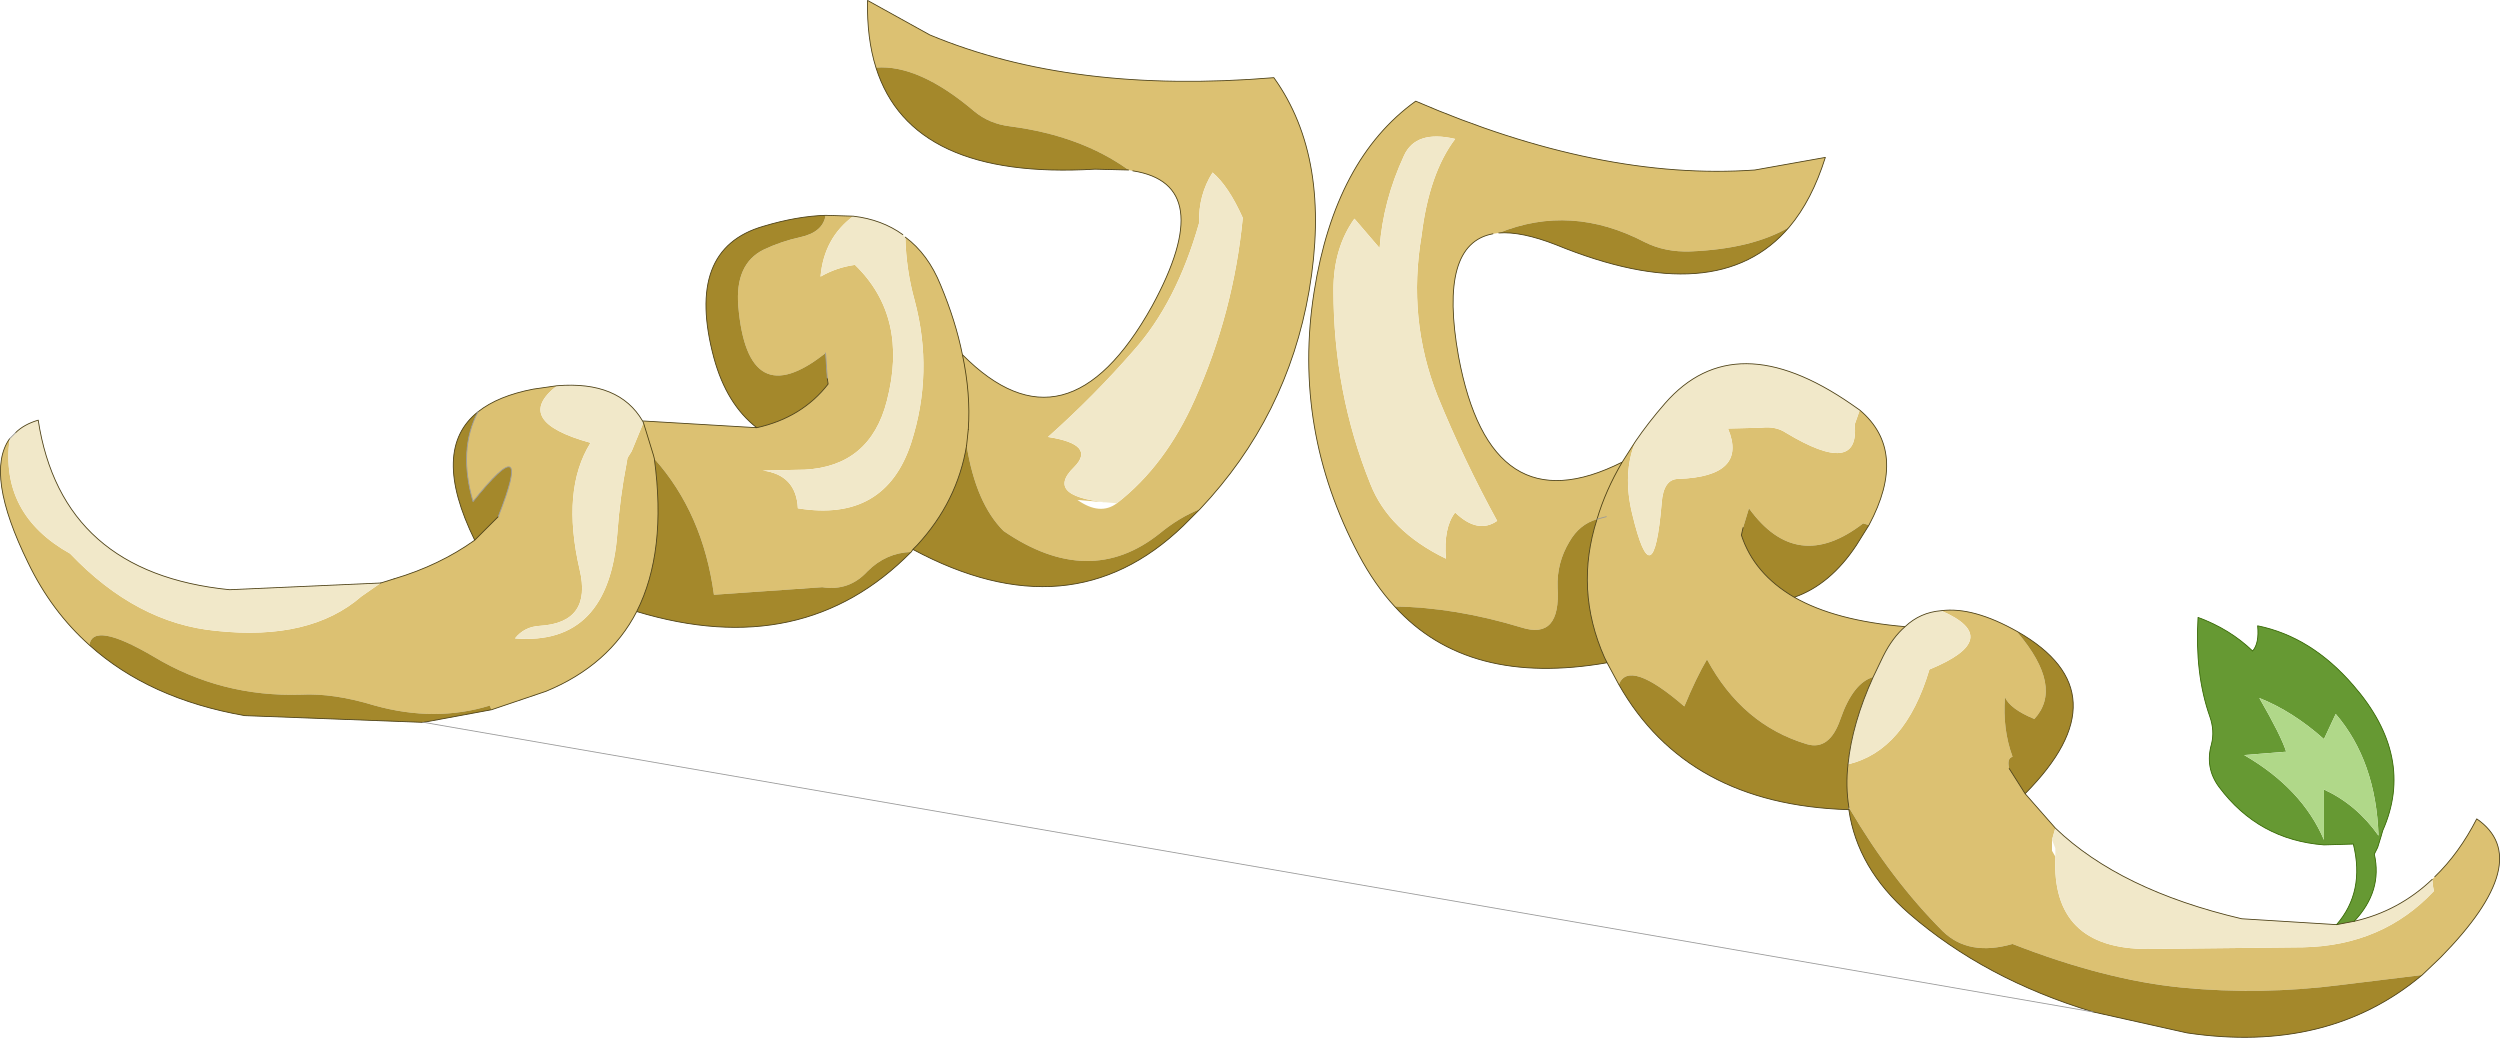 <svg viewBox="0 0 57.331 23.798" xmlns="http://www.w3.org/2000/svg" xmlns:xlink="http://www.w3.org/1999/xlink"><use transform="matrix(.385 0 0 .385 .01 .01)" width="148.85" height="61.75" xlink:href="#a"/><defs><use width="148.85" height="61.75" xlink:href="#b" id="a"/><g id="b"><path d="M67.2 10.1q-2.85-2.05-7.05-2.6-1.25-.15-2.15-.9-3.3-2.8-5.85-2.6-.55-1.75-.5-4l3.7 2.05q8.5 3.55 20.5 2.55 3.45 4.8 2.1 12.7-1.3 7.5-6.5 13-1.25.5-2.4 1.45-4.2 3.35-9.3-.15-1.65-1.65-2.2-5.1l.1-.95-.1.95q-.55 3.35-2.95 5.95l-.25.25-.1.15q-1.5.05-2.6 1.15-1.1 1.2-2.7.95l-6.45.45q-.65-4.85-3.55-8.1l-.05-.2-.6-1.95.6 1.95.05.2q.75 5.55-1.05 9.1-1.65 3.2-5.4 4.75l-3.25 1.1-.1-.25q-3.25 1-6.85 0-2.45-.75-4.4-.65-4.75.15-8.75-2.25-3.65-2.15-3.85-.7-2.25-2-3.65-4.9-2.6-5.3-1.1-7.4-.6 4.5 3.6 6.85 3.95 4.15 8.7 4.6 5.6.6 8.65-2.05l1.15-.8.8-.25q2.7-.8 4.8-2.3l1.4-1.4q2.15-5.45-1.5-.9-.9-3.1.3-5.35 1.2-.95 3.3-1.35l1.4-.2q-2.7 2.1 2 3.4-1.75 2.8-.65 7.55.75 3.15-2.35 3.35-.95.05-1.5.75 5.6.45 6.1-6.3.15-2.1.55-4.15l.05-.3.25-.4.7-1.7v-.1l6.75.4q2.7-.6 4.25-2.6l-.05-.35-.1-1.5q-4.65 3.7-5.2-2.8-.2-2.5 1.5-3.35 1.05-.5 2.2-.75 1.35-.3 1.5-1.3l1.65.05q-1.75 1.3-1.95 3.6.95-.55 2.05-.7 3.2 3.1 1.9 8.1-1 3.9-4.9 4.1l-2.5.05q2 .25 2.1 2.25 5.2.85 6.75-3.9 1.35-4.2.2-8.5-.5-1.8-.55-3.75 1.35 1 2.1 2.85.9 2.15 1.3 4.15 6.2 6.25 11.3-2.9 3.95-7.25-1.15-8.05l-.25-.05m-9.55 15.45q.15-2.1-.35-4.45.5 2.35.35 4.45m8.85 4.4q2.9-2.25 4.65-6.2 2.3-5.15 2.85-10.8-.85-1.9-1.8-2.7-.85 1.35-.8 3-1.35 4.75-3.9 7.6-2.35 2.7-5.1 5.15 2.9.45 1.55 1.8-1.9 1.85 2.55 2.15l-2.35-.2q1.35.95 2.35.2M80.65 13q-1.25 1.75-1.25 4.25 0 6.1 2.2 11.55 1.1 2.8 4.5 4.45-.15-1.85.55-2.75 1.35 1.3 2.5.5-2-3.65-3.55-7.45Q83.8 19 84.65 14q.45-3.7 2-5.75-2.35-.55-3.05 1-1.25 2.7-1.45 5.5L80.65 13m2.4 23.1q-1.2-1.3-2.15-3.1-3.95-7.45-2.65-15.65Q79.5 9.45 84.3 6q11 4.75 20.2 4.1l4.2-.75q-.8 2.55-2.15 4.15-2.2 1.3-5.9 1.45-1.5.05-2.7-.55-4.4-2.3-8.7-.55l-.35.05q-3.25.6-2.05 7.3 1.9 10.25 9.75 6.3l.8-1.25q-.8 1.9-.2 4.35 1.25 5.2 1.75-.65.1-1.45 1-1.45 4.15-.15 2.95-3l2-.05q.85-.1 1.45.3 4.4 2.65 4.1-.5l.3-.85q2.9 2.45.55 6.85l-.35-.1q-3.95 3.05-6.8-.9l-.35 1.15-.1.45q.75 2.3 3.15 3.7 2.45 1.4 6.6 1.75-.75.65-1.3 1.75l-.6 1.25q-1.2.35-1.95 2.5-.65 1.9-2 1.5-3.85-1.15-5.95-5.05-.65 1.1-1.35 2.8-3.3-2.85-3.9-1.3l-.7-1.3-.15-.3q-1.8-4.05-.45-8.25l.55-.15-.55.15q.5-1.7 1.5-3.4-1 1.7-1.5 3.4-1.05.3-1.65 1.35-.75 1.25-.7 2.7.2 3.15-2.15 2.4-3.95-1.2-7.55-1.25m32.55.25q1.9-.25 4.55 1.25v.05q2.75 3.25 1 5.15-1.45-.6-1.75-1.3-.15 1.9.45 3.55-.35.1-.2.7l.95 1.5 1.8 2.05-.2.7v.65l.2.35q-.25 5.5 5.5 5.5l9.25-.1q4.75-.1 7.8-3.35l-.05-.25-.05-.45.15-.15q1.45-1.4 2.5-3.45 3.55 2.45-2.15 8.25l-1.1 1.05-4.9.6q-4.7.6-9.4.15-4.6-.45-10.1-2.6-2.6.75-4.15-.75-3.05-3.05-5.55-7.3l-.05-.1q-.2-1.25-.05-2.55 3.4-.8 4.85-5.65 4.5-1.85.7-3.5" fill="#dcc172" fill-rule="evenodd"/><path d="M52.15 4Q54.7 3.8 58 6.6q.9.75 2.15.9 4.2.55 7.05 2.6l-2-.05Q54.25 10.7 52.15 4m5.4 22.5q.55 3.45 2.2 5.1 5.1 3.5 9.3.15 1.15-.95 2.4-1.45l-1 1q-6.7 6.45-16.1 1.4l.25-.25q2.4-2.6 2.95-5.95m-8.4-13.7q-.15 1-1.5 1.3-1.15.25-2.2.75-1.7.85-1.5 3.35.55 6.5 5.2 2.8l.1 1.5.05.35q-1.55 2-4.25 2.6-1.8-1.4-2.55-4.15-1.75-6.5 2.95-7.85 2-.6 3.7-.65m-10.2 14.5q2.9 3.25 3.55 8.1l6.45-.45q1.6.25 2.7-.95 1.1-1.1 2.6-1.15Q47.8 39.4 37.9 36.4q1.8-3.55 1.05-9.1m67.6-13.8q-4.25 5-13.9 1.05-2.05-.8-3.4-.7 4.3-1.75 8.7.55 1.2.6 2.7.55 3.7-.15 5.9-1.45m4.75 17.75-.75 1.2q-1.55 2.35-3.7 3.1-2.4-1.4-3.15-3.7l.1-.45.35-1.15q2.85 3.95 6.8.9l.35.1m8.85 6.35q6.4 3.65.45 9.65l-.95-1.5q-.15-.6.2-.7-.6-1.65-.45-3.55.3.7 1.75 1.3 1.75-1.9-1-5.15v-.05m24.1 20.45q-5.6 4.7-14 3.45l-5.6-1.25q-6.45-1.95-10.95-5.85-3.1-2.7-3.6-6.2l.05-.05q2.5 4.25 5.55 7.3 1.55 1.5 4.15.75 5.5 2.15 10.1 2.6 4.7.45 9.4-.15l4.9-.6M25.2 43h-.05l-10.6-.4q-5.7-1-9.25-4.2.2-1.45 3.85.7 4 2.4 8.75 2.25 1.95-.1 4.4.65 3.6 1 6.85 0l.1.25-4.05.75m3.05-10.85q-2.65-5.4.2-7.65-1.2 2.25-.3 5.35 3.65-4.55 1.5.9l-1.4 1.4m68.15 8.6q.6-1.55 3.9 1.3.7-1.7 1.35-2.8 2.1 3.9 5.95 5.05 1.35.4 2-1.5.75-2.15 1.95-2.5-1.25 2.75-1.5 5.2-.15 1.3.05 2.55l-.05.15q-9.6-.3-13.65-7.45m-.7-1.3q-8.3 1.45-12.65-3.35 3.6.05 7.55 1.25 2.35.75 2.15-2.4-.05-1.45.7-2.7.6-1.05 1.65-1.35-1.35 4.2.45 8.25l.15.3" fill="#a4882b" fill-rule="evenodd"/><path d="m80.65 13 1.5 1.75q.2-2.8 1.45-5.5.7-1.55 3.05-1-1.55 2.05-2 5.75-.85 5 .95 9.55 1.55 3.8 3.55 7.45-1.15.8-2.5-.5-.7.9-.55 2.75-3.4-1.65-4.5-4.45-2.2-5.45-2.2-11.55 0-2.5 1.25-4.25M66.5 29.95q-4.45-.3-2.55-2.15 1.35-1.35-1.55-1.8 2.75-2.45 5.1-5.15 2.55-2.85 3.9-7.6-.05-1.65.8-3 .95.8 1.8 2.7-.55 5.65-2.85 10.8-1.75 3.95-4.65 6.2M53.9 14.1q.05 1.95.55 3.75 1.15 4.3-.2 8.5-1.55 4.75-6.75 3.9-.1-2-2.1-2.25l2.5-.05q3.9-.2 4.9-4.1 1.3-5-1.9-8.1-1.1.15-2.05.7.2-2.3 1.95-3.6 1.7.2 2.95 1.1l.15.15m43.5 12.15q.75-1.1 1.75-2.25 4.15-4.75 11.1.05l.5.35-.3.85q.3 3.15-4.1.5-.6-.4-1.45-.3l-2 .05q1.2 2.85-2.95 3-.9 0-1 1.45-.5 5.85-1.75.65-.6-2.45.2-4.35m16.05 11.05q.9-.85 2.15-.95 3.8 1.65-.7 3.5-1.45 4.85-4.85 5.65.25-2.45 1.5-5.2l.6-1.25q.55-1.1 1.3-1.75m8.95 12q3.85 3.7 11.1 5.4l5.65.35 1.05-.2q2.65-.6 4.65-2.5l.05.45.05.25q-3.05 3.25-7.8 3.35l-9.25.1q-5.75 0-5.5-5.5v-.5l-.2-.5.2-.7M.55 26.1l.35-.35q.5-.5 1.35-.75 1.4 9.1 11.4 10.1l9-.4-1.15.8q-3.05 2.65-8.65 2.05-4.75-.45-8.7-4.6-4.2-2.35-3.6-6.85m32.6-3.15q3.7-.3 5.1 2.1l.05.1-.7 1.7-.25.4-.05.3q-.4 2.05-.55 4.15-.5 6.75-6.1 6.3.55-.7 1.5-.75 3.1-.2 2.35-3.35-1.1-4.75.65-7.55-4.7-1.3-2-3.4" fill="#f1e8c9" fill-rule="evenodd"/><path d="M139.15 55.05q1.7-1.95 1-4.8l-1.75.05q-3.9-.3-6.25-3.45-.85-1.15-.45-2.55.2-.8-.1-1.65-.9-2.55-.7-5.9 1.9.7 3.25 2 .4-.45.3-1.5 3.2.65 5.7 3.55 3.7 4.25 1.75 8.65l-.1.35-.2.65-.2.4q.5 2.2-1.2 4l-1.05.2m-.05-12.55-.7 1.5q-1.85-1.65-3.85-2.45 1.3 2.25 1.6 3.2l-2.5.2q3.45 2 4.75 5.05v-3q1.95.9 3.25 2.75-.15-4.45-2.55-7.25" fill="#693" fill-rule="evenodd"/><path d="M139.1 42.5q2.4 2.8 2.55 7.25-1.3-1.85-3.25-2.75v3q-1.3-3.05-4.75-5.05l2.5-.2q-.3-.95-1.6-3.2 2 .8 3.85 2.45l.7-1.5" fill="#b0d889" fill-rule="evenodd"/><path d="M67.45 10.15q5.1.8 1.15 8.05-5.1 9.15-11.3 2.9.5 2.35.35 4.45m13.8 4.75q5.2-5.5 6.5-13 1.35-7.9-2.1-12.7-12 1-20.5-2.55L51.65 0q-.05 2.25.5 4 2.1 6.7 13.05 6.05l2 .05M54.35 32.7q9.4 5.05 16.1-1.4l1-1M57.3 21.1q-.4-2-1.3-4.15-.75-1.85-2.1-2.85m-3.1-1.25-1.65-.05q-1.7.05-3.7.65-4.7 1.35-2.95 7.85.75 2.75 2.55 4.15l-6.75-.4m10.95-2.55.05.35q-1.55 2-4.25 2.6m-6.75-.3.6 1.95.05.2m15.3 5.55.1-.15.25-.25q2.4-2.6 2.95-5.95m-3.8-12.55q-1.25-.9-2.95-1.1M83.05 36.1q-1.2-1.3-2.15-3.1-3.95-7.45-2.65-15.65Q79.5 9.45 84.3 6q11 4.75 20.2 4.1l4.2-.75q-.8 2.55-2.15 4.15-4.25 5-13.9 1.05-2.05-.8-3.4-.7m-.35.05q-3.25.6-2.05 7.3 1.9 10.25 9.75 6.3l.8-1.25q.75-1.1 1.75-2.25 4.15-4.75 11.1.05l.5.35q2.9 2.45.55 6.85l-.75 1.2q-1.55 2.35-3.7 3.1 2.45 1.4 6.6 1.75.9-.85 2.15-.95 1.9-.25 4.55 1.25 6.4 3.65.45 9.65l1.8 2.05q3.85 3.7 11.1 5.4l5.65.35 1.05-.2q2.65-.6 4.65-2.5m.15-.15q1.45-1.4 2.5-3.45 3.55 2.45-2.15 8.25l-1.1 1.05q-5.6 4.7-14 3.45l-5.6-1.25q-6.45-1.95-10.95-5.85-3.1-2.7-3.6-6.2v-.15M25.15 43l-10.6-.4q-5.7-1-9.25-4.2-2.25-2-3.65-4.9-2.6-5.3-1.1-7.4m.35-.35q.5-.5 1.35-.75 1.4 9.1 11.4 10.1l9-.4m.8-.25q2.7-.8 4.8-2.3-2.65-5.4.2-7.65 1.2-.95 3.3-1.35l1.4-.2q3.7-.3 5.1 2.1h.05m0 .1-.05-.1m-9 17.2 3.25-1.1q3.75-1.55 5.4-4.75 1.8-3.55 1.05-9.1M25.2 43l4.05-.75m-1-10.1 1.4-1.4m8.25 5.65q9.9 3 16.35-3.55M95.1 30.9q.5-1.7 1.5-3.4m14.95 12.8.6-1.25q.55-1.1 1.3-1.75M96.4 40.75l-.7-1.3q-8.3 1.45-12.65-3.35m12.05-5.2q-1.35 4.2.45 8.25l.15.3m23.95 6.3.95 1.5m-10.55-1.75q-.15 1.3.05 2.55m-3.25-12.5q-2.4-1.4-3.15-3.7l.1-.45m6.25 16.8h.05m-.05-2.7q.25-2.45 1.5-5.2m-1.5 7.9q-9.6-.3-13.65-7.45" fill="none" stroke="#4a3e13" stroke-linecap="round" stroke-linejoin="round" stroke-width=".05"/><path d="m49.15 21 .1 1.5m75.4 37.75L25.2 43h-.05M.55 26.1l.35-.35m28.75 5q2.15-5.45-1.5-.9-.9-3.1.3-5.35m66.65 6.4.55-.15" fill="none" stroke="#999" stroke-linecap="round" stroke-linejoin="round" stroke-width=".05"/><path d="m57.65 25.55-.1.95m-34.9 8.2.8-.25" fill="none" stroke="#4a3e13" stroke-linecap="round" stroke-linejoin="round" stroke-width=".05"/><path d="M139.15 55.05q1.7-1.95 1-4.8l-1.75.05q-3.9-.3-6.25-3.45-.85-1.15-.45-2.55.2-.8-.1-1.65-.9-2.55-.7-5.9 1.9.7 3.25 2 .4-.45.3-1.5 3.2.65 5.7 3.55 3.7 4.25 1.75 8.65l-.1.35-.2.65-.2.4q.5 2.2-1.2 4" fill="none" stroke="#360" stroke-linecap="round" stroke-linejoin="round" stroke-width=".05"/></g></defs></svg>